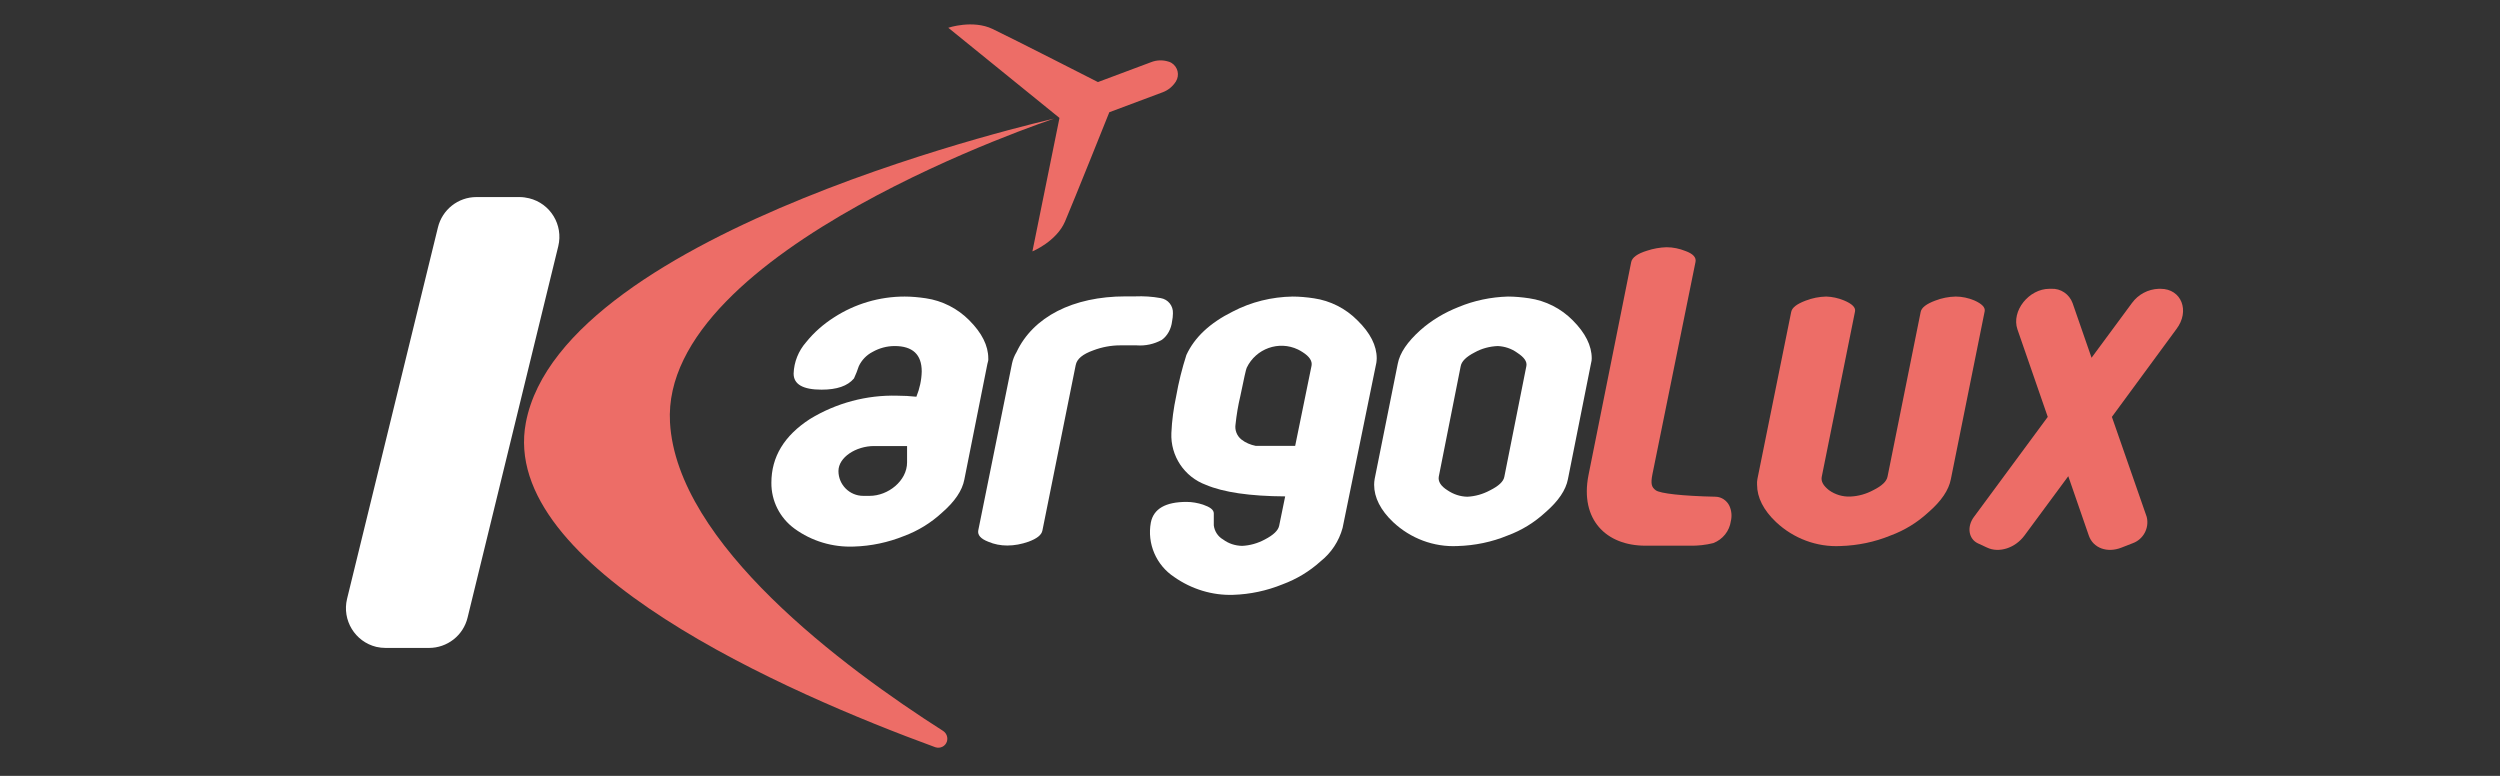 <?xml version="1.0" encoding="utf-8"?>
<!-- Generator: Adobe Illustrator 24.0.2, SVG Export Plug-In . SVG Version: 6.00 Build 0)  -->
<svg version="1.1" id="Layer_1" xmlns="http://www.w3.org/2000/svg" xmlns:xlink="http://www.w3.org/1999/xlink" x="0px" y="0px"
	 viewBox="0 0 145 45" style="enable-background:new 0 0 145 45;" xml:space="preserve">
<rect x="0" y="0" width="145" height="45" fill="#333333" stroke="none"/>
<style type="text/css">
	.st0{fill:none;}
	.st1{fill:#FFFFFF;}
	.st2{fill:#ED6D67;}
</style>
<g>
	<title>logotype</title>
	<path class="st0" d="M48.64,27.33c0,0.8,0.65,1.44,1.44,1.44h0.37c1.07,0,2.17-0.87,2.17-1.94v-0.94h-1.91
		C49.66,25.88,48.64,26.53,48.64,27.33z"/>
	<path class="st0" d="M75.55,20.44c-1.02-0.68-2.41-0.41-3.09,0.62c-0.06,0.09-0.11,0.18-0.16,0.28c-0.03,0.07-0.15,0.61-0.37,1.64
		c-0.13,0.55-0.22,1.1-0.28,1.65c-0.05,0.33,0.08,0.66,0.34,0.87c0.25,0.18,0.53,0.31,0.83,0.37h2.29l0.95-4.64
		C76.11,20.95,75.95,20.69,75.55,20.44z"/>
	<path class="st0" d="M88.02,20.45c-0.33-0.23-0.72-0.37-1.13-0.39c-0.47,0.02-0.93,0.14-1.34,0.37c-0.49,0.25-0.76,0.51-0.81,0.8
		l-1.28,6.4c-0.05,0.28,0.12,0.55,0.51,0.8c0.34,0.23,0.73,0.35,1.14,0.37c0.46-0.02,0.92-0.15,1.32-0.37
		c0.5-0.25,0.77-0.51,0.83-0.78l1.28-6.44C88.59,20.96,88.41,20.71,88.02,20.45z"/>
	<path class="st1" d="M67.98,18.64c0.03-0.15,0.05-0.31,0.05-0.47c0.02-0.43-0.28-0.81-0.71-0.88c-0.49-0.09-0.99-0.12-1.49-0.1
		c-0.18,0-0.34,0-0.51,0h-0.04c-3.05,0-5.36,1.19-6.32,3.23c-0.12,0.2-0.21,0.42-0.26,0.65l-1.96,9.69
		c-0.05,0.27,0.14,0.49,0.58,0.66c0.35,0.15,0.72,0.22,1.1,0.22c0.42,0,0.83-0.08,1.23-0.22c0.49-0.18,0.76-0.39,0.81-0.65
		l1.93-9.59c0.07-0.37,0.41-0.64,1.02-0.86c0.5-0.19,1.03-0.29,1.57-0.29h0.94c0.51,0.04,1.02-0.07,1.47-0.32
		C67.72,19.47,67.93,19.07,67.98,18.64z"/>
	<path class="st1" d="M79.85,20.78c0-0.73-0.37-1.47-1.12-2.2c-0.68-0.69-1.57-1.14-2.53-1.28c-0.41-0.06-0.82-0.1-1.23-0.1
		c-1.21,0.02-2.4,0.31-3.47,0.87c-1.33,0.66-2.22,1.5-2.69,2.52c-0.25,0.78-0.45,1.58-0.59,2.38c-0.15,0.7-0.25,1.42-0.28,2.14
		c-0.06,1.33,0.75,2.55,2,3.01c1.01,0.43,2.55,0.66,4.6,0.67l-0.35,1.71c-0.06,0.27-0.33,0.53-0.83,0.79
		c-0.41,0.22-0.86,0.35-1.32,0.37c-0.4-0.01-0.78-0.13-1.1-0.37c-0.3-0.17-0.5-0.48-0.54-0.82c0-0.32,0-0.55,0-0.69
		c0-0.22-0.22-0.37-0.62-0.51c-0.31-0.1-0.63-0.16-0.96-0.16c-1.22,0-1.91,0.4-2.07,1.19c-0.23,1.23,0.31,2.48,1.36,3.17
		c1,0.7,2.2,1.07,3.41,1.03c0.99-0.03,1.96-0.24,2.87-0.61c0.81-0.3,1.56-0.75,2.2-1.33c0.62-0.49,1.07-1.17,1.28-1.94l1.96-9.59
		C79.84,20.95,79.85,20.86,79.85,20.78z M75.12,25.86h-2.29c-0.3-0.06-0.59-0.18-0.83-0.37c-0.26-0.21-0.39-0.54-0.34-0.87
		c0.06-0.56,0.15-1.11,0.28-1.65c0.21-1.02,0.33-1.57,0.37-1.64c0.53-1.11,1.86-1.59,2.97-1.06c0.1,0.05,0.19,0.1,0.28,0.16
		c0.39,0.25,0.56,0.51,0.51,0.78L75.12,25.86z"/>
	<path class="st1" d="M92.32,20.78c0-0.73-0.37-1.47-1.1-2.2c-0.68-0.69-1.57-1.14-2.53-1.28c-0.41-0.06-0.82-0.1-1.23-0.1
		c-0.99,0.03-1.96,0.23-2.87,0.61c-0.81,0.32-1.57,0.77-2.22,1.35c-0.73,0.66-1.18,1.3-1.3,1.94l-1.34,6.68
		c-0.02,0.11-0.03,0.23-0.03,0.34c0,0.73,0.37,1.47,1.1,2.16c1.01,0.95,2.36,1.46,3.74,1.39c1-0.03,1.98-0.23,2.9-0.61
		c0.82-0.3,1.56-0.76,2.2-1.35c0.75-0.65,1.18-1.29,1.3-1.92l1.34-6.72C92.31,20.97,92.32,20.87,92.32,20.78z M87.25,27.66
		c-0.05,0.27-0.33,0.53-0.83,0.78c-0.41,0.22-0.86,0.35-1.32,0.37c-0.41-0.01-0.8-0.14-1.14-0.37c-0.4-0.25-0.56-0.52-0.51-0.8
		l1.27-6.4c0.05-0.28,0.32-0.55,0.81-0.8c0.41-0.23,0.87-0.35,1.34-0.37c0.41,0.02,0.8,0.15,1.13,0.39c0.4,0.26,0.58,0.51,0.53,0.77
		L87.25,27.66z"/>
	<path class="st2" d="M99.51,28.81c-1.94-0.04-3.22-0.19-3.47-0.37s-0.31-0.37-0.2-0.93l2.5-12.32c0.05-0.26-0.14-0.47-0.58-0.63
		c-0.35-0.14-0.72-0.22-1.1-0.22c-0.38,0.01-0.77,0.08-1.13,0.2c-0.56,0.17-0.87,0.4-0.92,0.66l-2.48,12.37
		c-0.5,2.57,1.03,4.08,3.3,4.08h2.59l0,0c0.45,0.01,0.91-0.04,1.35-0.15c0.55-0.21,0.94-0.7,1.02-1.28c0.07-0.29,0.04-0.6-0.08-0.87
		C100.16,29.03,99.85,28.82,99.51,28.81z"/>
	<path class="st2" d="M114.5,17.42c-0.34-0.14-0.71-0.22-1.07-0.22c-0.41,0.01-0.82,0.09-1.2,0.24c-0.5,0.19-0.78,0.4-0.83,0.65
		l-1.92,9.54c-0.05,0.29-0.33,0.55-0.83,0.8c-0.41,0.22-0.86,0.35-1.33,0.37c-0.44,0.02-0.88-0.11-1.24-0.37
		c-0.33-0.26-0.47-0.51-0.42-0.77l1.93-9.59c0.05-0.24-0.17-0.45-0.65-0.65c-0.32-0.13-0.67-0.21-1.02-0.22
		c-0.41,0.01-0.82,0.09-1.2,0.24c-0.5,0.19-0.78,0.4-0.83,0.65l-1.96,9.69c-0.02,0.11-0.03,0.23-0.02,0.34
		c0,0.73,0.37,1.47,1.1,2.16c1.01,0.95,2.36,1.46,3.74,1.39c0.99-0.03,1.98-0.23,2.9-0.61c0.82-0.3,1.56-0.76,2.2-1.35
		c0.75-0.65,1.18-1.29,1.3-1.92l1.96-9.73C115.16,17.83,114.95,17.62,114.5,17.42z"/>
	<path class="st2" d="M125.31,16.75h-0.1c-0.62,0.02-1.2,0.33-1.56,0.83l-2.34,3.17l-1.1-3.17c-0.19-0.52-0.69-0.86-1.24-0.83h-0.1
		c-1.2,0-2.22,1.29-1.86,2.35l1.76,5.08l-4.28,5.8c-0.42,0.56-0.32,1.27,0.22,1.53l0.54,0.25c0.69,0.33,1.63,0.03,2.17-0.7
		l2.54-3.44l1.19,3.44c0.25,0.73,1.07,1.03,1.9,0.7l0.64-0.25c0.62-0.22,0.98-0.88,0.82-1.53l-2.02-5.8l3.74-5.09
		C127.03,18.04,126.53,16.75,125.31,16.75z"/>
	<path class="st1" d="M57.32,20.78c0-0.73-0.37-1.47-1.1-2.2c-0.68-0.69-1.57-1.14-2.52-1.28c-0.41-0.06-0.82-0.1-1.23-0.1
		c-1.46,0-2.88,0.42-4.1,1.21c-0.61,0.39-1.16,0.87-1.61,1.43c-0.45,0.51-0.71,1.16-0.73,1.83c0,0.62,0.54,0.93,1.62,0.93
		c0.89,0,1.51-0.21,1.88-0.65c0.11-0.23,0.2-0.47,0.28-0.71c0.17-0.36,0.45-0.65,0.8-0.83c0.39-0.22,0.83-0.34,1.28-0.34
		c1.04,0,1.57,0.49,1.57,1.47c-0.01,0.5-0.12,1-0.31,1.47c-0.37-0.04-0.73-0.06-1.1-0.06c-1.78-0.05-3.54,0.42-5.07,1.35
		c-1.5,0.97-2.24,2.2-2.24,3.7c-0.01,1.05,0.49,2.04,1.34,2.66c1,0.73,2.22,1.09,3.45,1.04c1-0.03,1.98-0.24,2.9-0.61
		c0.81-0.3,1.56-0.76,2.2-1.35c0.75-0.65,1.18-1.29,1.3-1.92l1.34-6.72C57.31,20.98,57.33,20.88,57.32,20.78z M52.61,26.82
		c0,1.07-1.1,1.94-2.17,1.94h-0.37c-0.8,0-1.44-0.65-1.44-1.44c0-0.8,1.02-1.45,2.07-1.45h1.91L52.61,26.82z"/>
	<path class="st1" d="M30.15,11.43h-2.52c-1.06,0-1.98,0.73-2.23,1.76l-5.27,21.54c-0.3,1.24,0.46,2.49,1.7,2.79
		c0.18,0.04,0.36,0.06,0.54,0.06h2.51c1.06,0,1.99-0.72,2.24-1.76l5.26-21.54c0.3-1.24-0.46-2.48-1.69-2.78
		C30.52,11.46,30.33,11.43,30.15,11.43z"/>
	<path class="st2" d="M54.71,42.4c-5.82-3.71-15.46-10.88-15.85-17.9C38.28,14.44,61.14,6.88,61.14,6.88S32.63,13.29,30.5,24.51
		c-1.6,8.4,15.2,15.7,23.75,18.83c0.28,0.09,0.58-0.05,0.67-0.33C54.99,42.78,54.91,42.54,54.71,42.4z"/>
	<path class="st2" d="M61.77,12.85c0.5-1.17,2.57-6.34,2.57-6.34l3.1-1.16c0.32-0.12,0.58-0.34,0.76-0.62
		c0.23-0.37,0.12-0.85-0.25-1.08c-0.06-0.04-0.12-0.06-0.19-0.08c-0.32-0.1-0.67-0.09-0.98,0.03l-3.1,1.16c0,0-4.96-2.53-6.11-3.08
		S55,1.61,55,1.61l6.45,5.23l-1.57,7.74C59.88,14.58,61.27,14.01,61.77,12.85z"/>
</g>
</svg>
